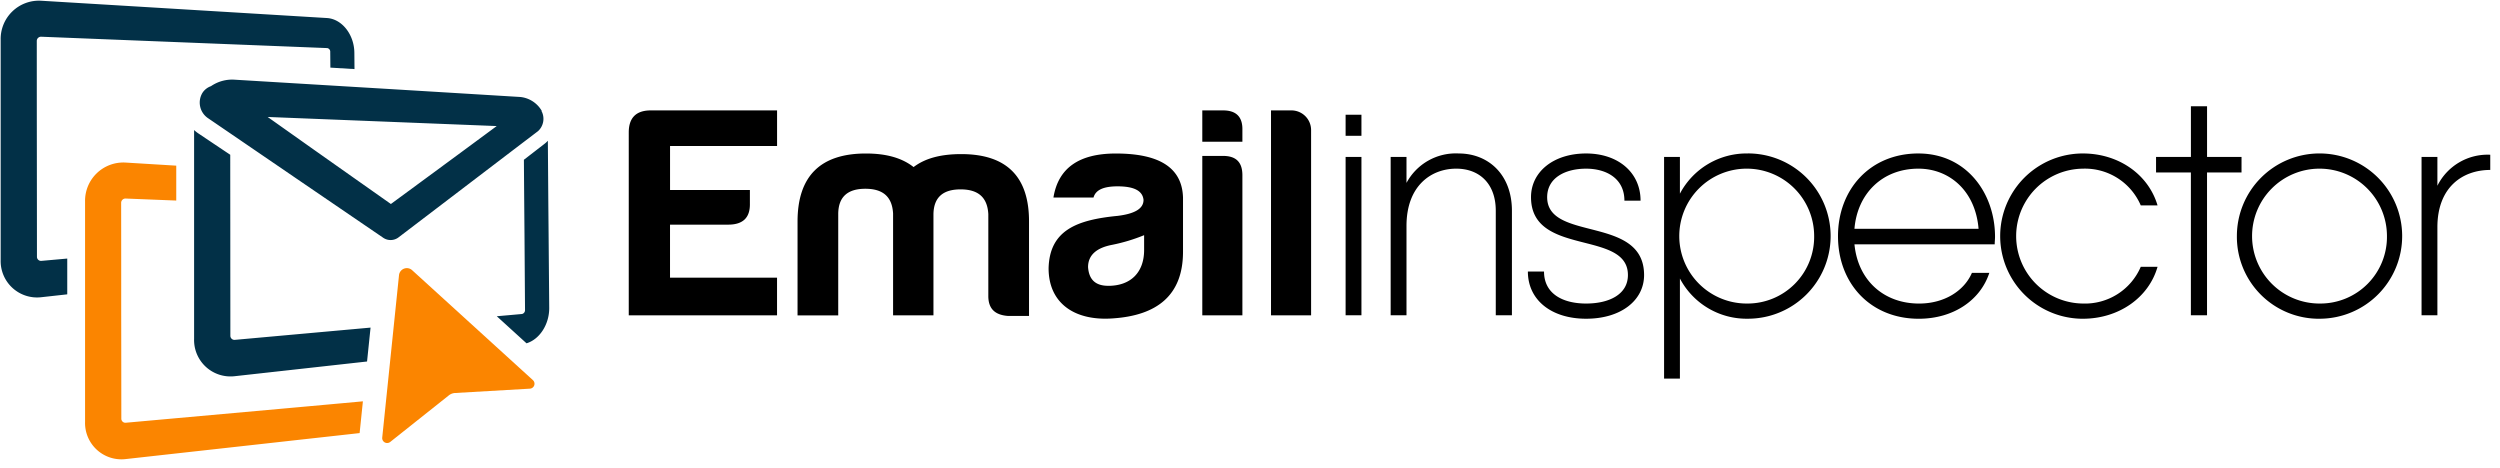 <svg xmlns="http://www.w3.org/2000/svg" viewBox="0 0 283 53"><g fill="none" fill-rule="evenodd"><g fill="#000" fill-rule="nonzero"><path d="M71.175 35.699h16.786v-4.264H75.846v-6.006h6.584c1.672 0 2.49-.784 2.457-2.387v-1.537h-9.038v-4.98h12.115v-4.027h-14.4c-1.605.035-2.389.887-2.389 2.49V35.7ZM97.957 21.368c2.013 0 3.037.922 3.14 2.798v11.533h4.57V24.234c.035-1.877 1.058-2.797 3.071-2.797s3.037.92 3.14 2.797v9.28c0 1.433.75 2.15 2.251 2.252h2.356v-10.61c.034-5.153-2.525-7.712-7.677-7.712-2.32 0-4.094.478-5.39 1.468-1.297-1.024-3.071-1.536-5.392-1.536-5.151 0-7.744 2.558-7.744 7.711V35.7h4.606V24.166c.033-1.876 1.057-2.798 3.069-2.798ZM125.456 32.354c-1.432 0-2.184-.682-2.288-2.115 0-1.33.921-2.184 2.73-2.525a19.622 19.622 0 0 0 3.616-1.092v1.674c0 2.557-1.535 4.06-4.06 4.06l.002-.002Zm1.058-11.26c1.876 0 2.831.512 2.933 1.535 0 .99-.989 1.57-2.933 1.808-4.572.444-7.711 1.604-7.813 5.937 0 3.992 3.002 6.005 7.336 5.664 4.878-.342 7.88-2.558 7.88-7.538v-6.142c-.102-3.343-2.625-4.98-7.605-4.98-4.162 0-6.516 1.638-7.062 4.98h4.537c.237-.853 1.124-1.264 2.727-1.264ZM136.1 12.498v3.548h4.539v-1.33c.034-1.467-.683-2.218-2.184-2.218H136.1Zm0 5.152v18.049h4.539V19.833c0-1.467-.717-2.183-2.184-2.183H136.1ZM146.234 12.498h-2.356v23.201h4.538V14.715a2.228 2.228 0 0 0-2.182-2.217ZM152.323 15.373h1.792V12.99h-1.792v2.383Zm0 20.313h1.792v-17.92h-1.792v17.92ZM165.129 17.372a6.331 6.331 0 0 0-5.914 3.333v-2.938h-1.792v17.92h1.792V25.578c0-4.587 2.831-6.486 5.627-6.486 2.616 0 4.48 1.682 4.48 4.766v11.827h1.828V23.86c0-4.122-2.689-6.487-6.021-6.487ZM175.139 22.318c0-2.186 2.043-3.225 4.408-3.225 2.294 0 4.337 1.11 4.337 3.62h1.827c0-3.19-2.545-5.34-6.164-5.34-3.692 0-6.236 2.078-6.236 4.945 0 6.774 10.97 3.656 10.97 8.816 0 2.187-2.114 3.226-4.731 3.226-2.652 0-4.766-1.11-4.766-3.62h-1.828c0 3.19 2.616 5.34 6.595 5.34 3.943 0 6.56-2.078 6.56-4.946-.005-6.81-10.972-3.727-10.972-8.816ZM197.872 17.372a8.53 8.53 0 0 0-7.706 4.552v-4.157h-1.792v25.087h1.792V31.526a8.53 8.53 0 0 0 7.706 4.552 9.355 9.355 0 1 0 0-18.71v.004Zm-.108 16.988a7.634 7.634 0 1 1 7.598-7.634 7.542 7.542 0 0 1-7.594 7.634h-.004ZM217.164 17.372c-5.483 0-9.103 4.086-9.103 9.355 0 5.412 3.727 9.356 9.139 9.356 3.943 0 6.989-2.115 7.992-5.197h-1.971c-.86 2.007-3.082 3.476-5.985 3.476-3.979 0-6.917-2.616-7.311-6.702H225.8c0-.286.037-.573.037-.86 0-4.913-3.226-9.426-8.674-9.426v-.002Zm0 1.72c3.477 0 6.451 2.473 6.81 6.81h-14.05c.323-3.978 3.154-6.81 7.24-6.81ZM244.234 30.203h-1.9a6.87 6.87 0 0 1-6.558 4.157 7.634 7.634 0 0 1 0-15.267 6.87 6.87 0 0 1 6.558 4.157h1.9c-1.04-3.513-4.409-5.878-8.458-5.878a9.355 9.355 0 1 0 0 18.71c4.05-.001 7.454-2.366 8.458-5.879ZM253.742 17.767h-3.903v-5.735h-1.828v5.735h-3.946v1.756h3.943v16.163h1.828V19.523h3.904zM262.64 36.08a9.355 9.355 0 1 0-9.425-9.355 9.278 9.278 0 0 0 9.425 9.356Zm0-1.72a7.634 7.634 0 1 1 7.563-7.634 7.542 7.542 0 0 1-7.563 7.634ZM275.913 21.027v-3.26h-1.793v17.919h1.793v-9.961c0-4.588 2.902-6.488 5.984-6.488v-1.72a6.345 6.345 0 0 0-5.984 3.51Z"/></g><path fill="#023047" d="M4.656.083C10.91.46 16.79.816 22.296 1.15l14.715.891c1.7.103 3.087 1.875 3.103 3.937l.015 1.842-2.73-.165-.016-1.778a.41.41 0 0 0-.343-.434A102633.204 102633.204 0 0 1 4.664 4.157a.479.479 0 0 0-.5.485c0 4.055.002 8.116.007 12.182.005 4.066.009 8.146.012 12.242a.46.46 0 0 0 .503.465l2.927-.262v4.05l-2.923.324a4.121 4.121 0 0 1-4.615-4.217V4.49A4.336 4.336 0 0 1 4.656.083Z"/><path fill="#FB8500" d="m41.08 45.431-.371 3.594c-2.813.316-5.72.633-8.73.97-5.545.618-11.447 1.271-17.74 1.971a4.118 4.118 0 0 1-4.61-4.22V22.81a4.337 4.337 0 0 1 4.583-4.408l5.74.35v3.95l-5.733-.228a.489.489 0 0 0-.505.491c.006 4.052.009 8.113.006 12.182.007 4.072.012 8.153.014 12.243a.46.46 0 0 0 .505.464l17.727-1.595c3.143-.283 6.181-.559 9.113-.828Z"/><path fill="#023047" d="M62.091 25.375c-.027-3.15-.051-6.298-.074-9.443-.113.125-.237.24-.37.343-.774.6-1.555 1.203-2.342 1.81.02 2.827.043 5.659.067 8.494l.06 8.514a.438.438 0 0 1-.342.451c-.943.088-1.892.168-2.854.256l3.365 3.062c1.474-.444 2.584-2.133 2.571-4.011l-.08-9.476ZM26.077 38.007c0-3.425-.006-6.851-.006-10.257 0-3.405-.007-6.824-.007-10.23-1.191-.794-2.403-1.608-3.628-2.43a3.616 3.616 0 0 1-.464-.37v23.644a4.122 4.122 0 0 0 4.61 4.22l14.968-1.662.397-3.837-15.365 1.387a.463.463 0 0 1-.505-.465Zm35.22-25.44.027-.02a3.177 3.177 0 0 0-2.416-1.568c-4.63-.283-9.537-.581-14.72-.896-5.512-.33-11.38-.686-17.64-1.063a4.231 4.231 0 0 0-2.665.734c-.39.136-.726.396-.955.74a2.128 2.128 0 0 0 .625 2.887c3.59 2.45 7.058 4.82 10.406 7.107l9.402 6.414a1.485 1.485 0 0 0 1.79-.06c2.847-2.167 5.597-4.263 8.251-6.286 2.578-1.965 5.08-3.87 7.505-5.714.633-.58.794-1.517.39-2.275Zm-9.126 4.698a7289.785 7289.785 0 0 1-7.922 5.828 13279.27 13279.27 0 0 1-8.81-6.212l-5.142-3.641 13.878.552 12.054.478-4.058 2.995Z"/><path fill="#FB8500" fill-rule="nonzero" d="m44.17 50.031 6.641-5.278c.2-.159.444-.251.698-.266l8.47-.49a.557.557 0 0 0 .342-.97l-13.67-12.443a.89.89 0 0 0-1.483.566l-1.9 18.387a.559.559 0 0 0 .901.494Z"/></g></svg>